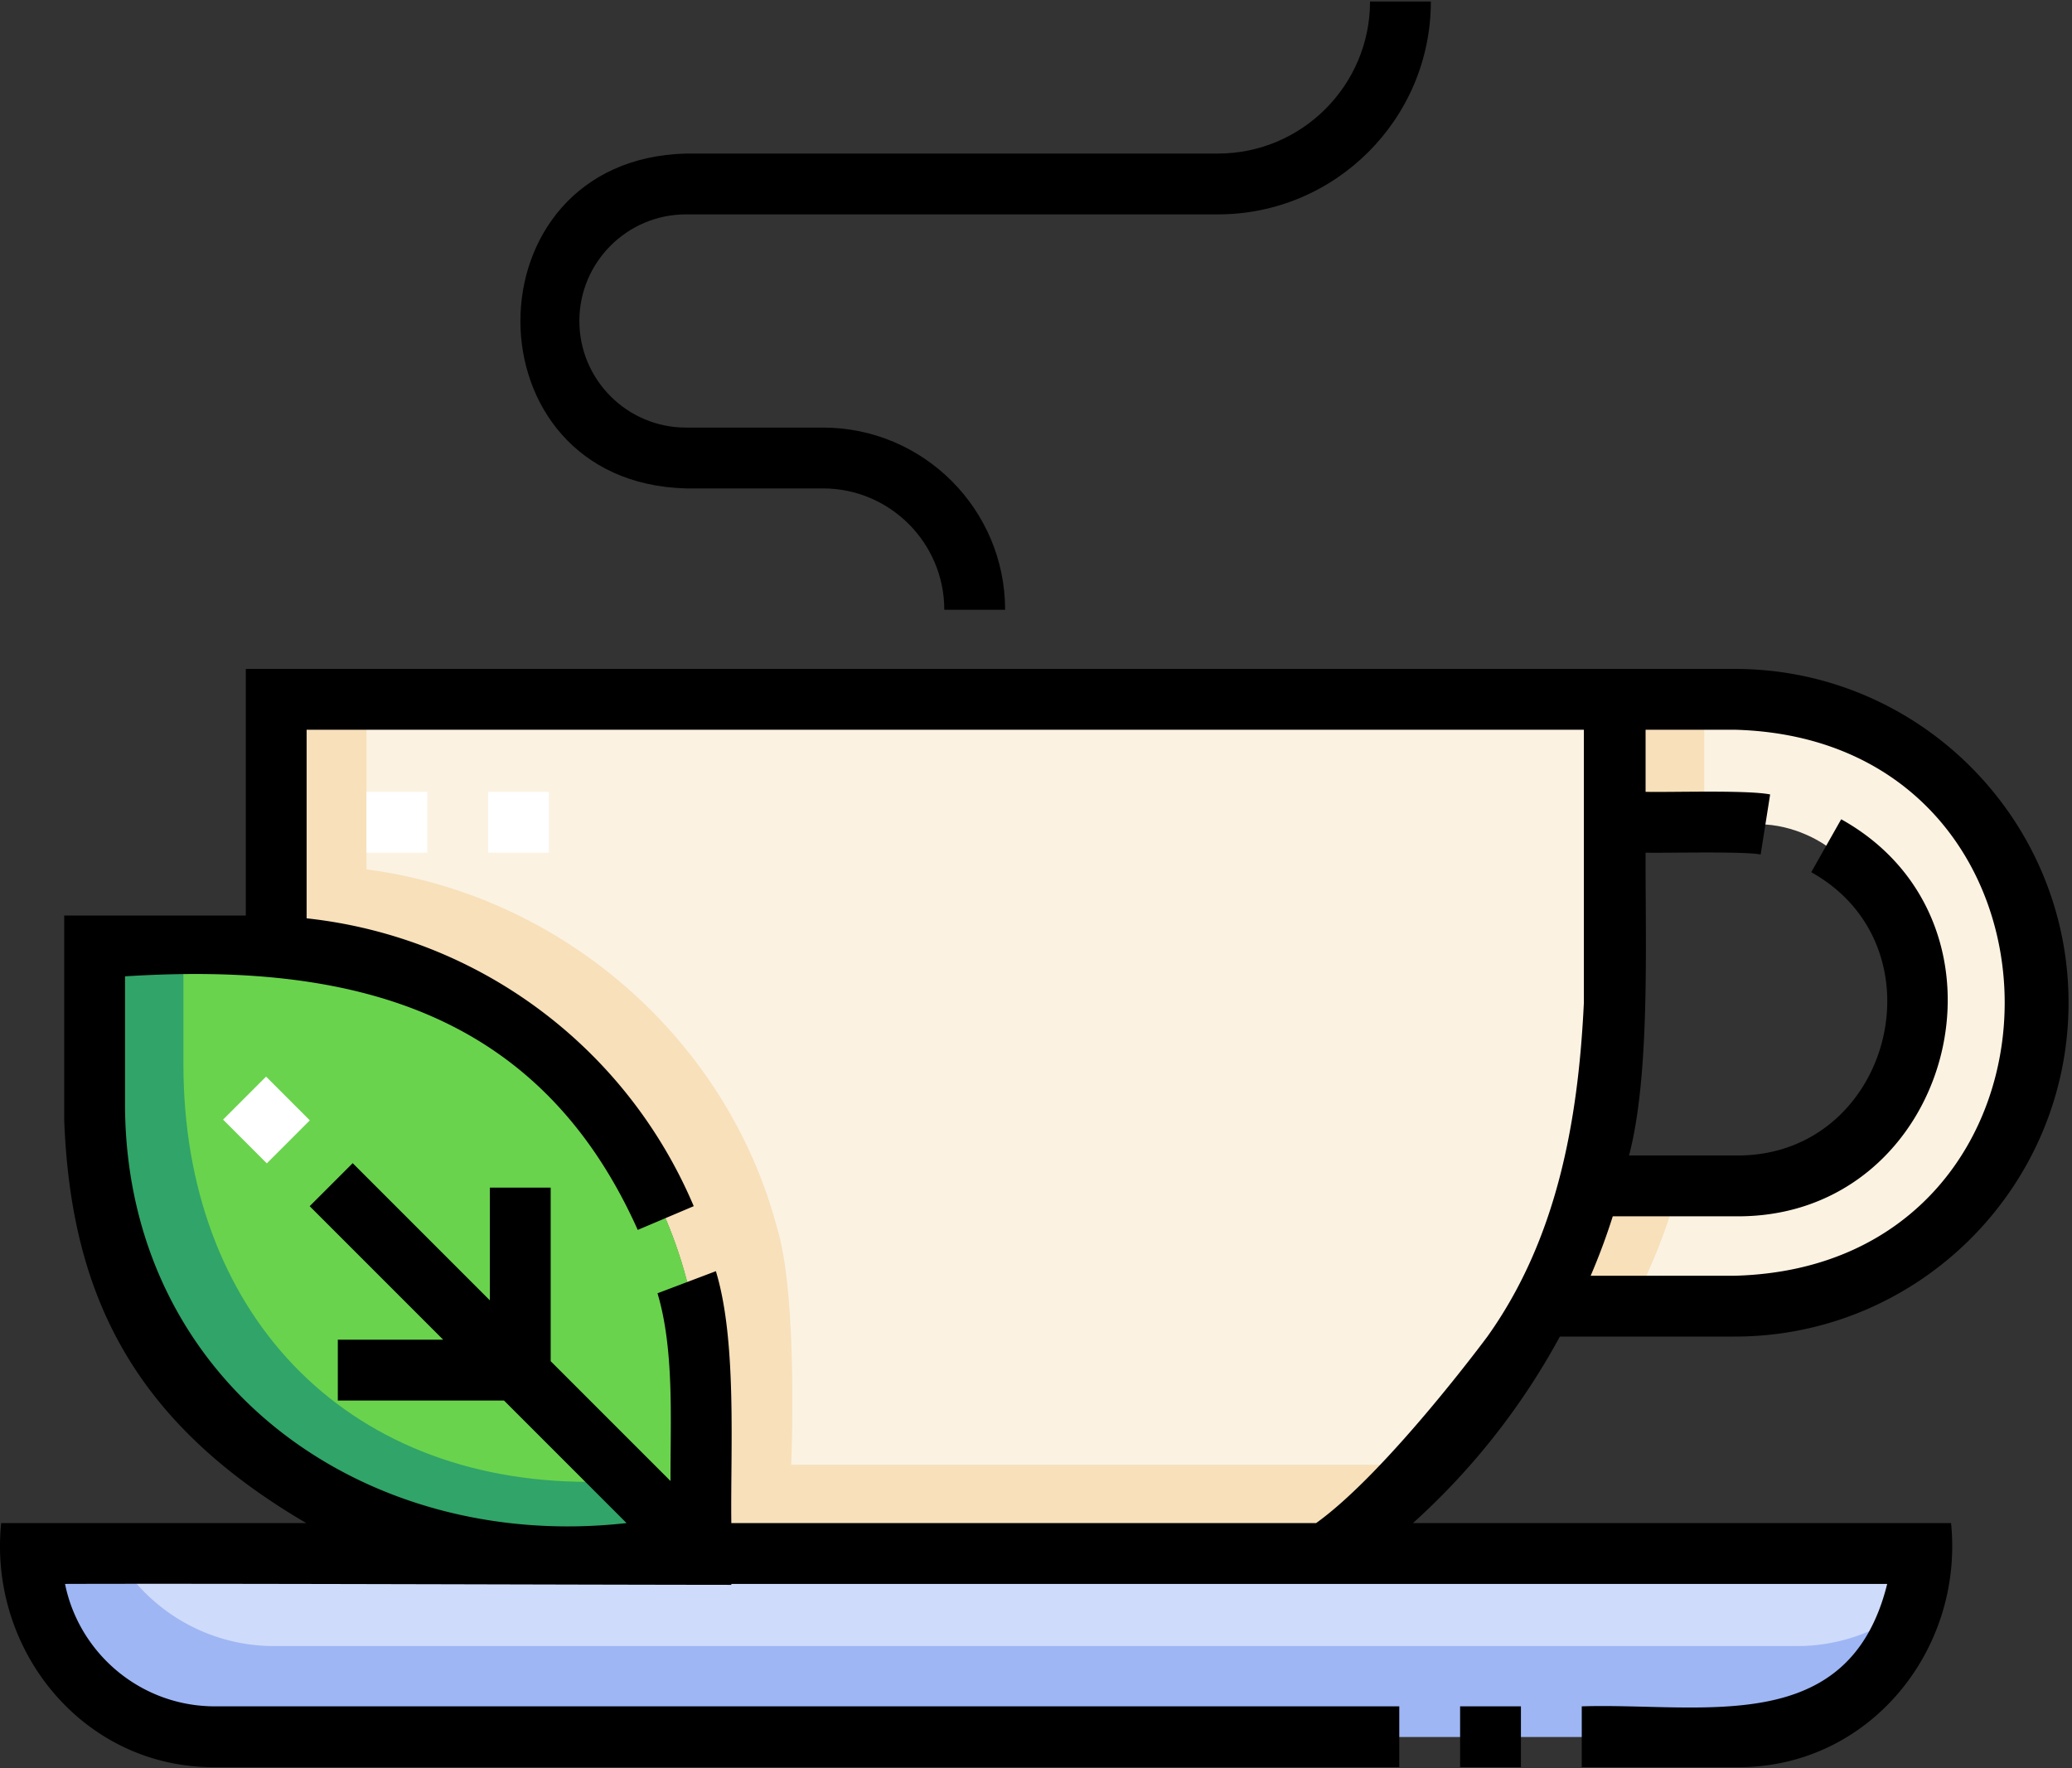 <svg xmlns="http://www.w3.org/2000/svg" width="511" height="436">
  <rect width="100%" height="100%" fill="#333333" stroke="none"/>
  <g fill="none">
    <path fill="#FBF2E2" d="M427.826 172.452h-29.488s.079 36.62 0 30.31c5.207.176 28.364 0 37.045.553 8.681.553 15 5.241 15 5.241 39.479 21.699 23.743 84.219-22.063 83.884h-36.192c-5.252 18.72-11.928 29.655-11.928 29.655h47.626c41.323 0 74.822-33.499 74.822-74.821 0-41.323-33.499-74.822-74.822-74.822z"/>
    <path fill="#F7E0BA" d="M398.338 202.762s12.854.084 21.957.172v-30.482h-21.958l.001 30.31zm-6.209 89.678L380.2 322.095h21.958s6.676-10.935 11.928-29.655h-21.957z"/>
    <path fill="#FBF2E2" d="M398.118 172.452h-330l-.335 60.916c49.085 2.088 89.403 36.449 101.511 81.998 5.353 17.055 3.157 50.76 3.567 68.826h152.511c78.698-55.563 74.145-123.682 72.746-211.74z"/>
    <path fill="#F7E0BA" d="M347.636 361.212H195.125s1.786-41.639-3.567-58.694c-12.108-45.549-52.091-81.702-101.176-88.128v-41.938H68.118l-.335 60.916c49.085 2.088 89.403 36.449 101.511 81.998 5.353 17.055 3.157 50.76 3.567 68.826h152.511c16.033-11.32 28.609-23.161 38.461-35.585-4.966 4.273-10.346 8.475-16.197 12.605z"/>
    <path fill="#CFDBFA" d="M7.788 383.09c0 24.958 20.232 45.19 45.19 45.19h375.503c24.958 0 45.19-20.232 45.19-45.19H7.788z"/>
    <path fill="#9EB6F4" d="M443.135 405.917H67.632c-16.819 0-31.482-9.196-39.263-22.827H7.788c0 24.958 20.232 45.19 45.19 45.19h375.503c20.627 0 38.014-13.825 43.431-32.711a45.002 45.002 0 01-28.777 10.348z"/>
    <path fill="#FFF" d="M90.383 195.262h15v15h-15zM120.383 195.262h15v15h-15z"/>
    <path fill="#6AD34D" d="M169.294 315.366c-12.509-47.06-55.131-82.18-106.423-82.101H23.334v40.067c0 60.746 49.244 109.99 109.99 109.99h39.537c-.41-18.067 1.786-50.901-3.567-67.956z"/>
    <path fill="#31A469" d="M172.943 365.421H145.22c-60.746 0-99.984-42.24-99.984-102.986v-29.171H23.333v40.067c0 60.746 49.244 109.99 109.99 109.99h39.537c-.136-6.032.017-9.711.083-17.9z"/>
    <path fill="#FFF" d="M55.016 276.096l10.605-10.605 10.786 10.786-10.605 10.605z"/>
    <g fill="#000">
      <path d="M384.699 329.595h43.127c45.393 0 82.321-36.929 82.321-82.321 0-45.393-36.929-82.322-82.321-82.322H60.618v60.813H15.834v50.448c1.668 43.581 17.386 74.582 59.692 99.377H.288c-3.185 31.488 20.384 60.401 52.69 60.191h292.115V420.78H52.978c-18.215 0-33.453-12.989-36.94-30.19 36.925-.134 128.701.211 164.323.231v-.231h285.063c-9.474 38.209-45.631 29.255-75.329 30.19v15.001h38.388c32.302.21 55.882-28.706 52.69-60.191H348.466a172.777 172.777 0 0036.233-45.995zm43.127-149.643c88.79 2.346 88.742 132.322-.002 134.643h-35.535a155.824 155.824 0 005.452-14.655h30.579c53.155.311 72.101-72.079 25.759-97.91l-7.391 13.053c33.075 18.446 19.551 70.075-18.369 69.857h-26.567c5.287-20.022 3.995-53.309 4.086-74.678 4.505.137 24.301-.392 28.375.461l2.342-14.816c-5.639-1.134-24.718-.486-30.717-.645v-15.31h21.988zM180.361 375.59c-.233-18.037 1.446-44.876-3.81-62.121l-14.399 5.449c4.201 13.986 3.159 31.697 3.208 46.296l-29.549-29.549v-42.8h-15v27.8L86.98 286.834 76.373 297.44l32.925 32.924H83.312v15h40.986l30.224 30.224C90.02 382.838 31.559 341.347 30.834 273.33v-32.566c55.205-3.512 102.022 7.97 126.445 62.528l13.811-5.854c-16.778-39.587-53.417-66.431-95.472-70.982V179.95h315v67.3c-1.397 29.511-6.745 58.444-23.797 82.343 0 0-24.786 33.503-42.237 45.995H180.361v.002z"/>
      <path d="M360.094 420.781h15v15h-15zM169.17 120.441h33.788c16.501 0 29.925 13.424 29.925 29.925h15c0-24.771-20.153-44.925-44.925-44.925H169.17c-14.495 0-26.287-11.792-26.287-26.288s11.792-26.288 26.287-26.288h131.213c28.948 0 52.5-23.551 52.5-52.5h-15c0 20.678-16.822 37.5-37.5 37.5H169.17c-54.414 1.413-54.454 81.154 0 82.576z"/>
    </g>
  </g>
</svg>
